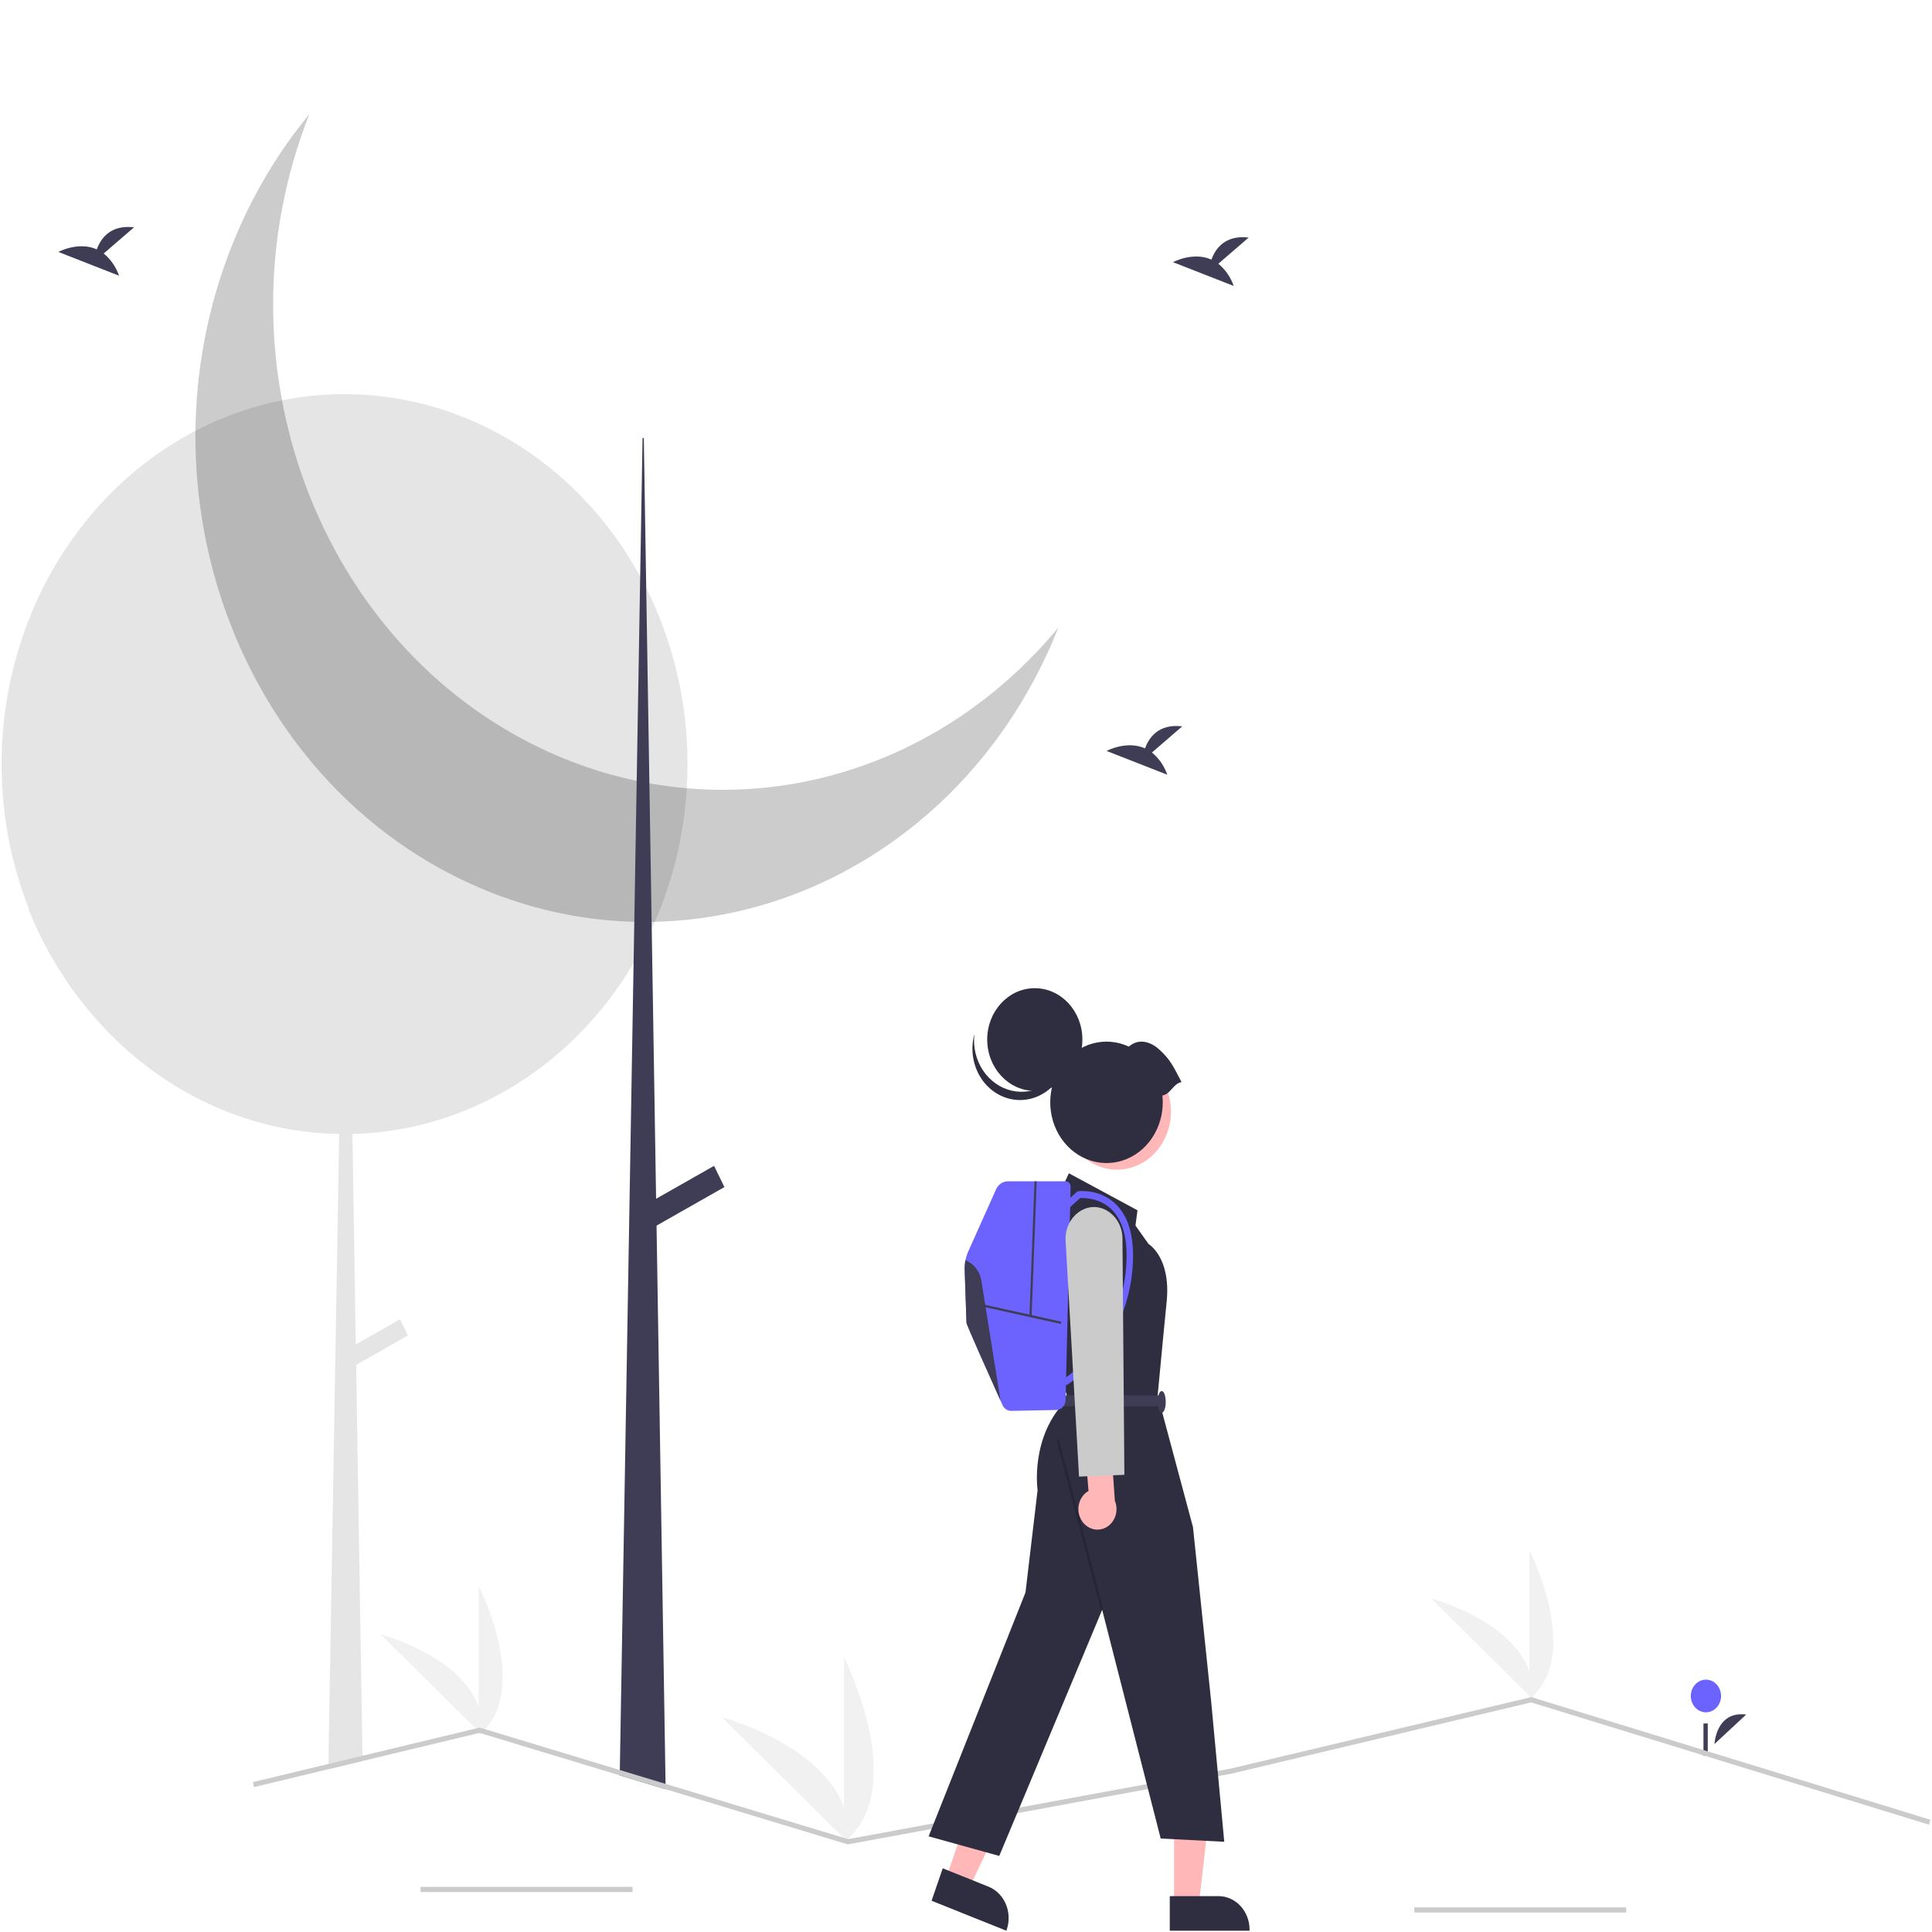 <?xml version="1.0" encoding="UTF-8" standalone="no" ?>
<!DOCTYPE svg PUBLIC "-//W3C//DTD SVG 1.1//EN" "http://www.w3.org/Graphics/SVG/1.1/DTD/svg11.dtd">
<svg xmlns="http://www.w3.org/2000/svg" xmlns:xlink="http://www.w3.org/1999/xlink" version="1.1" width="1080" height="1080" viewBox="0 0 1080 1080" xml:space="preserve">
<desc>Created with Fabric.js 5.2.4</desc>
<defs>
</defs>
<g transform="matrix(1 0 0 1 540 540)" id="23a9467b-80ca-44f2-937d-08a6e1e47e63"  >
<rect style="stroke: none; stroke-width: 1; stroke-dasharray: none; stroke-linecap: butt; stroke-dashoffset: 0; stroke-linejoin: miter; stroke-miterlimit: 4; fill: rgb(255,255,255); fill-rule: nonzero; opacity: 1; visibility: hidden;" vector-effect="non-scaling-stroke"  x="-540" y="-540" rx="0" ry="0" width="1080" height="1080" />
</g>
<g transform="matrix(1 0 0 1 540 540)" id="df48d5dd-4e6f-4d70-bafd-f94620e4c39d"  >
</g>
<g transform="matrix(1.43 0 0 1.43 540 540)"  >
<g style=""   >
		<g transform="matrix(1 0 0 1 298.79 298.32)" clip-path="url(#CLIPPATH_3)"  >
<clipPath id="CLIPPATH_3" >
	<rect transform="matrix(1 0 0 1 -298.79 -298.32)" id="clip0_2823_4349" x="-377" y="-396" rx="0" ry="0" width="754" height="792" />
</clipPath>
<path style="stroke: none; stroke-width: 1; stroke-dasharray: none; stroke-linecap: butt; stroke-dashoffset: 0; stroke-linejoin: miter; stroke-miterlimit: 4; fill: rgb(63,61,86); fill-rule: nonzero; opacity: 1;" vector-effect="non-scaling-stroke"  transform=" translate(-675.79, -694.32)" d="M 669.589 700.141 C 669.589 700.141 670.165 687.11 681.981 688.624 Z" stroke-linecap="round" />
</g>
		<g transform="matrix(1 0 0 1 289.25 285.36)" clip-path="url(#CLIPPATH_4)"  >
<clipPath id="CLIPPATH_4" >
	<rect transform="matrix(1 0 0 1 -289.25 -285.36)" id="clip0_2823_4349" x="-377" y="-396" rx="0" ry="0" width="754" height="792" />
</clipPath>
<path style="stroke: none; stroke-width: 1; stroke-dasharray: none; stroke-linecap: butt; stroke-dashoffset: 0; stroke-linejoin: miter; stroke-miterlimit: 4; fill: rgb(108,99,255); fill-rule: nonzero; opacity: 1;" vector-effect="non-scaling-stroke"  transform=" translate(-666.25, -681.36)" d="M 666.25 687.74 C 669.516 687.74 672.164 684.883 672.164 681.359 C 672.164 677.835 669.516 674.978 666.25 674.978 C 662.984 674.978 660.337 677.835 660.337 681.359 C 660.337 684.883 662.984 687.74 666.25 687.74 Z" stroke-linecap="round" />
</g>
		<g transform="matrix(1 0 0 1 289.12 302.41)" clip-path="url(#CLIPPATH_5)"  >
<clipPath id="CLIPPATH_5" >
	<rect transform="matrix(1 0 0 1 -289.12 -302.41)" id="clip0_2823_4349" x="-377" y="-396" rx="0" ry="0" width="754" height="792" />
</clipPath>
<path style="stroke: none; stroke-width: 1; stroke-dasharray: none; stroke-linecap: butt; stroke-dashoffset: 0; stroke-linejoin: miter; stroke-miterlimit: 4; fill: rgb(63,61,86); fill-rule: nonzero; opacity: 1;" vector-effect="non-scaling-stroke"  transform=" translate(-666.12, -698.41)" d="M 666.957 692.104 L 665.288 692.104 L 665.288 704.713 L 666.957 704.713 L 666.957 692.104 Z" stroke-linecap="round" />
</g>
		<g transform="matrix(1 0 0 1 -242.94 45.22)" clip-path="url(#CLIPPATH_6)"  >
<clipPath id="CLIPPATH_6" >
	<rect transform="matrix(1 0 0 1 242.94 -45.22)" id="clip0_2823_4349" x="-377" y="-396" rx="0" ry="0" width="754" height="792" />
</clipPath>
<path style="stroke: none; stroke-width: 1; stroke-dasharray: none; stroke-linecap: butt; stroke-dashoffset: 0; stroke-linejoin: miter; stroke-miterlimit: 4; fill: rgb(229,229,229); fill-rule: nonzero; opacity: 1;" vector-effect="non-scaling-stroke"  transform=" translate(-134.06, -441.22)" d="M 268.129 317.034 C 268.129 320.225 268.033 323.389 267.841 326.527 C 266.767 344.624 262.53 362.338 255.354 378.736 C 255.298 378.876 255.233 379.006 255.178 379.136 C 254.844 379.896 254.501 380.656 254.148 381.407 C 252.014 386.044 249.647 390.553 247.056 394.911 C 235.224 414.921 219.006 431.478 199.836 443.119 C 180.666 454.759 159.134 461.126 137.142 461.655 L 138.468 543.925 L 155.758 534.101 L 158.845 540.434 L 138.598 551.938 L 141.073 704.732 L 141.101 706.773 L 127.732 709.984 L 127.76 707.934 L 131.969 461.665 C 114.268 461.391 96.793 457.326 80.56 449.704 C 64.327 442.083 49.659 431.058 37.407 417.269 C 36.564 416.329 35.729 415.359 34.913 414.398 C 34.876 414.358 34.849 414.318 34.821 414.288 C 24.613 402.276 16.357 388.491 10.402 373.514 C 10.531 373.674 10.67 373.824 10.8 373.984 C -2.659 340.022 -3.572 301.791 8.249 267.126 C 20.07 232.461 43.729 203.986 74.379 187.537 C 74.842 187.287 75.316 187.047 75.779 186.797 C 106.097 171.039 140.796 168.148 172.997 178.696 C 205.197 189.244 232.55 212.462 249.633 243.747 C 250.45 245.228 251.238 246.738 251.998 248.259 C 262.609 269.372 268.155 293.015 268.129 317.034 Z" stroke-linecap="round" />
</g>
		<g transform="matrix(1 0 0 1 -132.55 -175.13)" clip-path="url(#CLIPPATH_7)"  >
<clipPath id="CLIPPATH_7" >
	<rect transform="matrix(1 0 0 1 132.55 175.13)" id="clip0_2823_4349" x="-377" y="-396" rx="0" ry="0" width="754" height="792" />
</clipPath>
<path style="stroke: none; stroke-width: 1; stroke-dasharray: none; stroke-linecap: butt; stroke-dashoffset: 0; stroke-linejoin: miter; stroke-miterlimit: 4; fill: rgb(0,0,0); fill-rule: nonzero; opacity: 0.2;" vector-effect="non-scaling-stroke"  transform=" translate(-244.45, -220.87)" d="M 120.338 62.965 C 82.188 159.26 123.605 270.694 212.845 311.86 C 246.703 327.479 284.253 331.226 320.191 322.574 C 356.13 313.922 388.641 293.306 413.135 263.639 C 374.989 359.937 271.719 404.634 182.475 363.472 C 93.232 322.31 51.809 210.877 89.956 114.579 C 97.429 95.714 107.69 78.283 120.338 62.965 Z" stroke-linecap="round" />
</g>
		<g transform="matrix(1 0 0 1 -126.38 57.71)" clip-path="url(#CLIPPATH_8)"  >
<clipPath id="CLIPPATH_8" >
	<rect transform="matrix(1 0 0 1 126.38 -57.71)" id="clip0_2823_4349" x="-377" y="-396" rx="0" ry="0" width="754" height="792" />
</clipPath>
<path style="stroke: none; stroke-width: 1; stroke-dasharray: none; stroke-linecap: butt; stroke-dashoffset: 0; stroke-linejoin: miter; stroke-miterlimit: 4; fill: rgb(63,61,86); fill-rule: nonzero; opacity: 1;" vector-effect="non-scaling-stroke"  transform=" translate(-250.62, -453.71)" d="M 259.591 717.817 L 241.642 712.385 L 241.68 710.304 L 247.057 394.911 L 247.325 379.186 L 247.335 378.726 L 248.271 323.626 L 249.634 243.757 L 249.634 243.747 L 250.561 189.608 L 251.052 189.608 L 251.998 248.259 L 253.231 324.596 L 254.112 378.766 L 254.112 379.166 L 254.149 381.397 L 254.149 381.407 L 255.855 486.994 L 256.031 497.488 L 259.554 715.716 L 259.591 717.817 Z" stroke-linecap="round" />
</g>
		<g transform="matrix(1 0 0 1 -110.99 90.52)" clip-path="url(#CLIPPATH_9)"  >
<clipPath id="CLIPPATH_9" >
	<rect transform="matrix(1 0 0 1 110.99 -90.52)" id="clip0_2823_4349" x="-377" y="-396" rx="0" ry="0" width="754" height="792" />
</clipPath>
<path style="stroke: none; stroke-width: 1; stroke-dasharray: none; stroke-linecap: butt; stroke-dashoffset: 0; stroke-linejoin: miter; stroke-miterlimit: 4; fill: rgb(63,61,86); fill-rule: nonzero; opacity: 1;" vector-effect="non-scaling-stroke"  transform=" translate(-266.01, -486.52)" d="M 278.512 474.121 L 249.465 490.622 L 253.513 498.919 L 282.56 482.418 L 278.512 474.121 Z" stroke-linecap="round" />
</g>
		<g transform="matrix(1 0 0 1 -171.79 360.99)" clip-path="url(#CLIPPATH_10)"  >
<clipPath id="CLIPPATH_10" >
	<rect transform="matrix(1 0 0 1 171.79 -360.99)" id="clip0_2823_4349" x="-377" y="-396" rx="0" ry="0" width="754" height="792" />
</clipPath>
<path style="stroke: none; stroke-width: 1; stroke-dasharray: none; stroke-linecap: butt; stroke-dashoffset: 0; stroke-linejoin: miter; stroke-miterlimit: 4; fill: rgb(203,203,203); fill-rule: nonzero; opacity: 1;" vector-effect="non-scaling-stroke"  transform=" translate(-205.21, -756.99)" d="M 246.64 755.987 L 163.785 755.987 L 163.785 757.988 L 246.64 757.988 L 246.64 755.987 Z" stroke-linecap="round" />
</g>
		<g transform="matrix(1 0 0 1 -19.75 395)" clip-path="url(#CLIPPATH_11)"  >
<clipPath id="CLIPPATH_11" >
	<rect transform="matrix(1 0 0 1 19.75 -395)" id="clip0_2823_4349" x="-377" y="-396" rx="0" ry="0" width="754" height="792" />
</clipPath>
<path style="stroke: none; stroke-width: 1; stroke-dasharray: none; stroke-linecap: butt; stroke-dashoffset: 0; stroke-linejoin: miter; stroke-miterlimit: 4; fill: rgb(203,203,203); fill-rule: nonzero; opacity: 1;" vector-effect="non-scaling-stroke"  transform=" translate(-357.25, -791)" d="M 398.68 789.999 L 315.826 789.999 L 315.826 792 L 398.68 792 L 398.68 789.999 Z" stroke-linecap="round" />
</g>
		<g transform="matrix(1 0 0 1 216.66 368.99)" clip-path="url(#CLIPPATH_12)"  >
<clipPath id="CLIPPATH_12" >
	<rect transform="matrix(1 0 0 1 -216.66 -368.99)" id="clip0_2823_4349" x="-377" y="-396" rx="0" ry="0" width="754" height="792" />
</clipPath>
<path style="stroke: none; stroke-width: 1; stroke-dasharray: none; stroke-linecap: butt; stroke-dashoffset: 0; stroke-linejoin: miter; stroke-miterlimit: 4; fill: rgb(203,203,203); fill-rule: nonzero; opacity: 1;" vector-effect="non-scaling-stroke"  transform=" translate(-593.66, -764.99)" d="M 635.085 763.99 L 552.23 763.99 L 552.23 765.991 L 635.085 765.991 L 635.085 763.99 Z" stroke-linecap="round" />
</g>
		<g transform="matrix(1 0 0 1 224.91 257.49)" clip-path="url(#CLIPPATH_13)"  >
<clipPath id="CLIPPATH_13" >
	<rect transform="matrix(1 0 0 1 -224.91 -257.49)" id="clip0_2823_4349" x="-377" y="-396" rx="0" ry="0" width="754" height="792" />
</clipPath>
<path style="stroke: none; stroke-width: 1; stroke-dasharray: none; stroke-linecap: butt; stroke-dashoffset: 0; stroke-linejoin: miter; stroke-miterlimit: 4; fill: rgb(241,241,241); fill-rule: nonzero; opacity: 1;" vector-effect="non-scaling-stroke"  transform=" translate(-601.91, -653.49)" d="M 597.241 682.584 L 597.241 624.39 C 597.241 624.39 618.259 665.647 597.241 682.584 Z" stroke-linecap="round" />
</g>
		<g transform="matrix(1 0 0 1 201.73 266.9)" clip-path="url(#CLIPPATH_14)"  >
<clipPath id="CLIPPATH_14" >
	<rect transform="matrix(1 0 0 1 -201.73 -266.9)" id="clip0_2823_4349" x="-377" y="-396" rx="0" ry="0" width="754" height="792" />
</clipPath>
<path style="stroke: none; stroke-width: 1; stroke-dasharray: none; stroke-linecap: butt; stroke-dashoffset: 0; stroke-linejoin: miter; stroke-miterlimit: 4; fill: rgb(241,241,241); fill-rule: nonzero; opacity: 1;" vector-effect="non-scaling-stroke"  transform=" translate(-578.73, -662.9)" d="M 598.539 682.574 L 558.81 643.219 C 558.81 643.219 601.19 654.414 598.539 682.574 Z" stroke-linecap="round" />
</g>
		<g transform="matrix(1 0 0 1 -185.78 271.49)" clip-path="url(#CLIPPATH_15)"  >
<clipPath id="CLIPPATH_15" >
	<rect transform="matrix(1 0 0 1 185.78 -271.49)" id="clip0_2823_4349" x="-377" y="-396" rx="0" ry="0" width="754" height="792" />
</clipPath>
<path style="stroke: none; stroke-width: 1; stroke-dasharray: none; stroke-linecap: butt; stroke-dashoffset: 0; stroke-linejoin: miter; stroke-miterlimit: 4; fill: rgb(241,241,241); fill-rule: nonzero; opacity: 1;" vector-effect="non-scaling-stroke"  transform=" translate(-191.22, -667.49)" d="M 186.546 696.589 L 186.546 638.395 C 186.546 638.395 207.564 679.652 186.546 696.589 Z" stroke-linecap="round" />
</g>
		<g transform="matrix(1 0 0 1 -208.96 280.9)" clip-path="url(#CLIPPATH_16)"  >
<clipPath id="CLIPPATH_16" >
	<rect transform="matrix(1 0 0 1 208.96 -280.9)" id="clip0_2823_4349" x="-377" y="-396" rx="0" ry="0" width="754" height="792" />
</clipPath>
<path style="stroke: none; stroke-width: 1; stroke-dasharray: none; stroke-linecap: butt; stroke-dashoffset: 0; stroke-linejoin: miter; stroke-miterlimit: 4; fill: rgb(241,241,241); fill-rule: nonzero; opacity: 1;" vector-effect="non-scaling-stroke"  transform=" translate(-168.04, -676.9)" d="M 187.844 696.579 L 148.115 657.224 C 148.115 657.224 190.495 668.419 187.844 696.579 Z" stroke-linecap="round" />
</g>
		<g transform="matrix(1 0 0 1 -41.88 306.42)" clip-path="url(#CLIPPATH_17)"  >
<clipPath id="CLIPPATH_17" >
	<rect transform="matrix(1 0 0 1 41.88 -306.42)" id="clip0_2823_4349" x="-377" y="-396" rx="0" ry="0" width="754" height="792" />
</clipPath>
<path style="stroke: none; stroke-width: 1; stroke-dasharray: none; stroke-linecap: butt; stroke-dashoffset: 0; stroke-linejoin: miter; stroke-miterlimit: 4; fill: rgb(241,241,241); fill-rule: nonzero; opacity: 1;" vector-effect="non-scaling-stroke"  transform=" translate(-335.12, -702.42)" d="M 329.316 738.605 L 329.316 666.239 C 329.316 666.239 355.452 717.543 329.316 738.605 Z" stroke-linecap="round" />
</g>
		<g transform="matrix(1 0 0 1 -70.7 318.12)" clip-path="url(#CLIPPATH_18)"  >
<clipPath id="CLIPPATH_18" >
	<rect transform="matrix(1 0 0 1 70.7 -318.12)" id="clip0_2823_4349" x="-377" y="-396" rx="0" ry="0" width="754" height="792" />
</clipPath>
<path style="stroke: none; stroke-width: 1; stroke-dasharray: none; stroke-linecap: butt; stroke-dashoffset: 0; stroke-linejoin: miter; stroke-miterlimit: 4; fill: rgb(241,241,241); fill-rule: nonzero; opacity: 1;" vector-effect="non-scaling-stroke"  transform=" translate(-306.3, -714.12)" d="M 330.93 738.592 L 281.527 689.653 C 281.527 689.653 334.227 703.574 330.93 738.592 Z" stroke-linecap="round" />
</g>
		<g transform="matrix(1 0 0 1 49.14 314.59)" clip-path="url(#CLIPPATH_19)"  >
<clipPath id="CLIPPATH_19" >
	<rect transform="matrix(1 0 0 1 -49.14 -314.59)" id="clip0_2823_4349" x="-377" y="-396" rx="0" ry="0" width="754" height="792" />
</clipPath>
<path style="stroke: none; stroke-width: 1; stroke-dasharray: none; stroke-linecap: butt; stroke-dashoffset: 0; stroke-linejoin: miter; stroke-miterlimit: 4; fill: rgb(203,203,203); fill-rule: nonzero; opacity: 1;" vector-effect="non-scaling-stroke"  transform=" translate(-426.14, -710.59)" d="M 754 729.751 L 753.491 731.682 L 597.899 683.865 L 480.689 711.745 L 330.79 739.375 L 330.586 739.315 L 259.591 717.817 L 241.642 712.385 L 186.824 695.779 L 141.101 706.773 L 127.733 709.984 L 98.669 716.977 L 98.27 715.026 L 127.76 707.934 L 141.073 704.732 L 186.88 693.718 L 187.103 693.779 L 241.68 710.304 L 259.554 715.716 L 330.883 737.324 L 480.327 709.784 L 597.955 681.804 L 598.187 681.864 L 754 729.751 Z" stroke-linecap="round" />
</g>
		<g transform="matrix(1 0 0 1 95.71 -275.37)" clip-path="url(#CLIPPATH_20)"  >
<clipPath id="CLIPPATH_20" >
	<rect transform="matrix(1 0 0 1 -95.71 275.37)" id="clip0_2823_4349" x="-377" y="-396" rx="0" ry="0" width="754" height="792" />
</clipPath>
<path style="stroke: none; stroke-width: 1; stroke-dasharray: none; stroke-linecap: butt; stroke-dashoffset: 0; stroke-linejoin: miter; stroke-miterlimit: 4; fill: rgb(63,61,86); fill-rule: nonzero; opacity: 1;" vector-effect="non-scaling-stroke"  transform=" translate(-472.71, -120.63)" d="M 475.638 121.48 L 487.499 111.243 C 478.284 110.146 474.498 115.569 472.949 119.861 C 465.75 116.636 457.913 120.863 457.913 120.863 L 481.646 130.16 C 480.449 126.709 478.364 123.698 475.638 121.48 Z" stroke-linecap="round" />
</g>
		<g transform="matrix(1 0 0 1 -340.02 -279.37)" clip-path="url(#CLIPPATH_21)"  >
<clipPath id="CLIPPATH_21" >
	<rect transform="matrix(1 0 0 1 340.02 279.37)" id="clip0_2823_4349" x="-377" y="-396" rx="0" ry="0" width="754" height="792" />
</clipPath>
<path style="stroke: none; stroke-width: 1; stroke-dasharray: none; stroke-linecap: butt; stroke-dashoffset: 0; stroke-linejoin: miter; stroke-miterlimit: 4; fill: rgb(63,61,86); fill-rule: nonzero; opacity: 1;" vector-effect="non-scaling-stroke"  transform=" translate(-36.98, -116.63)" d="M 39.912 117.479 L 51.773 107.242 C 42.559 106.145 38.772 111.568 37.223 115.86 C 30.024 112.634 22.187 116.862 22.187 116.862 L 45.92 126.159 C 44.723 122.708 42.639 119.697 39.912 117.479 Z" stroke-linecap="round" />
</g>
		<g transform="matrix(1 0 0 1 69.75 -84.3)" clip-path="url(#CLIPPATH_22)"  >
<clipPath id="CLIPPATH_22" >
	<rect transform="matrix(1 0 0 1 -69.75 84.3)" id="clip0_2823_4349" x="-377" y="-396" rx="0" ry="0" width="754" height="792" />
</clipPath>
<path style="stroke: none; stroke-width: 1; stroke-dasharray: none; stroke-linecap: butt; stroke-dashoffset: 0; stroke-linejoin: miter; stroke-miterlimit: 4; fill: rgb(63,61,86); fill-rule: nonzero; opacity: 1;" vector-effect="non-scaling-stroke"  transform=" translate(-446.75, -311.7)" d="M 449.679 312.549 L 461.541 302.312 C 452.326 301.215 448.54 306.638 446.991 310.93 C 439.792 307.704 431.954 311.932 431.954 311.932 L 455.688 321.229 C 454.49 317.778 452.406 314.767 449.679 312.549 Z" stroke-linecap="round" />
</g>
		<g transform="matrix(1 0 0 1 5.31 339.8)" clip-path="url(#CLIPPATH_23)"  >
<clipPath id="CLIPPATH_23" >
	<rect transform="matrix(1 0 0 1 -5.31 -339.8)" id="clip0_2823_4349" x="-377" y="-396" rx="0" ry="0" width="754" height="792" />
</clipPath>
<path style="stroke: none; stroke-width: 1; stroke-dasharray: none; stroke-linecap: butt; stroke-dashoffset: 0; stroke-linejoin: miter; stroke-miterlimit: 4; fill: rgb(255,183,183); fill-rule: nonzero; opacity: 1;" vector-effect="non-scaling-stroke"  transform=" translate(-382.31, -735.8)" d="M 369.121 752.848 L 378.187 756.482 L 395.493 720.479 L 382.112 715.115 L 369.121 752.848 Z" stroke-linecap="round" />
</g>
		<g transform="matrix(1 0 0 1 1.61 364.92)" clip-path="url(#CLIPPATH_24)"  >
<clipPath id="CLIPPATH_24" >
	<rect transform="matrix(1 0 0 1 -1.61 -364.92)" id="clip0_2823_4349" x="-377" y="-396" rx="0" ry="0" width="754" height="792" />
</clipPath>
<path style="stroke: none; stroke-width: 1; stroke-dasharray: none; stroke-linecap: butt; stroke-dashoffset: 0; stroke-linejoin: miter; stroke-miterlimit: 4; fill: rgb(47,46,65); fill-rule: nonzero; opacity: 1;" vector-effect="non-scaling-stroke"  transform=" translate(-378.61, -760.92)" d="M 367.908 748.726 L 385.762 755.884 C 388.779 757.094 391.228 759.548 392.569 762.706 C 393.91 765.864 394.034 769.467 392.913 772.723 L 392.775 773.122 L 363.543 761.403 L 367.908 748.726 Z" stroke-linecap="round" />
</g>
		<g transform="matrix(1 0 0 1 88.47 346.88)" clip-path="url(#CLIPPATH_25)"  >
<clipPath id="CLIPPATH_25" >
	<rect transform="matrix(1 0 0 1 -88.47 -346.88)" id="clip0_2823_4349" x="-377" y="-396" rx="0" ry="0" width="754" height="792" />
</clipPath>
<path style="stroke: none; stroke-width: 1; stroke-dasharray: none; stroke-linecap: butt; stroke-dashoffset: 0; stroke-linejoin: miter; stroke-miterlimit: 4; fill: rgb(255,183,183); fill-rule: nonzero; opacity: 1;" vector-effect="non-scaling-stroke"  transform=" translate(-465.47, -742.88)" d="M 458.339 763.006 L 468.01 763.005 L 472.611 722.753 L 458.337 722.754 L 458.339 763.006 Z" stroke-linecap="round" />
</g>
		<g transform="matrix(1 0 0 1 95.25 370.36)" clip-path="url(#CLIPPATH_26)"  >
<clipPath id="CLIPPATH_26" >
	<rect transform="matrix(1 0 0 1 -95.25 -370.36)" id="clip0_2823_4349" x="-377" y="-396" rx="0" ry="0" width="754" height="792" />
</clipPath>
<path style="stroke: none; stroke-width: 1; stroke-dasharray: none; stroke-linecap: butt; stroke-dashoffset: 0; stroke-linejoin: miter; stroke-miterlimit: 4; fill: rgb(47,46,65); fill-rule: nonzero; opacity: 1;" vector-effect="non-scaling-stroke"  transform=" translate(-472.25, -766.36)" d="M 456.661 759.599 L 475.707 759.598 C 478.926 759.598 482.014 760.978 484.29 763.434 C 486.567 765.891 487.846 769.222 487.846 772.695 L 487.846 773.121 L 456.661 773.122 L 456.661 759.599 Z" stroke-linecap="round" />
</g>
		<g transform="matrix(1 0 0 1 43.17 214.46)" clip-path="url(#CLIPPATH_27)"  >
<clipPath id="CLIPPATH_27" >
	<rect transform="matrix(1 0 0 1 -43.17 -214.46)" id="clip0_2823_4349" x="-377" y="-396" rx="0" ry="0" width="754" height="792" />
</clipPath>
<path style="stroke: none; stroke-width: 1; stroke-dasharray: none; stroke-linecap: butt; stroke-dashoffset: 0; stroke-linejoin: miter; stroke-miterlimit: 4; fill: rgb(47,46,65); fill-rule: nonzero; opacity: 1;" vector-effect="non-scaling-stroke"  transform=" translate(-420.17, -610.46)" d="M 414.06 483.837 L 417.216 477.027 L 444.037 491.498 L 443.248 497.457 L 448.376 504.692 C 448.376 504.692 457.054 509.799 455.476 526.824 L 453.898 542.997 L 451.926 563.852 L 465.731 615.351 L 472.831 683.45 L 477.959 738.354 L 453.109 737.077 L 430.232 647.698 L 390 743.887 L 362.389 736.226 L 400.255 640.888 L 404.988 600.881 C 404.988 600.881 401.833 579.6 416.821 565.129 L 414.455 557.468 L 414.455 548.028 L 406.566 502.99 L 414.06 483.837 Z" stroke-linecap="round" />
</g>
		<g transform="matrix(1 0 0 1 44.55 218.5)" clip-path="url(#CLIPPATH_28)"  >
<clipPath id="CLIPPATH_28" >
	<rect transform="matrix(1 0 0 1 -44.55 -218.5)" id="clip0_2823_4349" x="-377" y="-396" rx="0" ry="0" width="754" height="792" />
</clipPath>
<path style="stroke: none; stroke-width: 1; stroke-dasharray: none; stroke-linecap: butt; stroke-dashoffset: 0; stroke-linejoin: miter; stroke-miterlimit: 4; fill: rgb(0,0,0); fill-rule: nonzero; opacity: 0.2;" vector-effect="non-scaling-stroke"  transform=" translate(-421.55, -614.5)" d="M 413.323 581.167 L 412.431 581.438 L 429.786 647.834 L 430.678 647.562 L 413.323 581.167 Z" stroke-linecap="round" />
</g>
		<g transform="matrix(1 0 0 1 57.18 169.98)" clip-path="url(#CLIPPATH_29)"  >
<clipPath id="CLIPPATH_29" >
	<rect transform="matrix(1 0 0 1 -57.18 -169.98)" id="clip0_2823_4349" x="-377" y="-396" rx="0" ry="0" width="754" height="792" />
</clipPath>
<path style="stroke: none; stroke-width: 1; stroke-dasharray: none; stroke-linecap: butt; stroke-dashoffset: 0; stroke-linejoin: miter; stroke-miterlimit: 4; fill: rgb(63,61,86); fill-rule: nonzero; opacity: 1;" vector-effect="non-scaling-stroke"  transform=" translate(-434.18, -565.98)" d="M 414.849 568.108 L 453.504 568.108 L 453.504 563.852 L 414.849 563.852 L 414.849 568.108 Z" stroke-linecap="round" />
</g>
		<g transform="matrix(1 0 0 1 76.5 170.41)" clip-path="url(#CLIPPATH_30)"  >
<clipPath id="CLIPPATH_30" >
	<rect transform="matrix(1 0 0 1 -76.5 -170.41)" id="clip0_2823_4349" x="-377" y="-396" rx="0" ry="0" width="754" height="792" />
</clipPath>
<path style="stroke: none; stroke-width: 1; stroke-dasharray: none; stroke-linecap: butt; stroke-dashoffset: 0; stroke-linejoin: miter; stroke-miterlimit: 4; fill: rgb(63,61,86); fill-rule: nonzero; opacity: 1;" vector-effect="non-scaling-stroke"  transform=" translate(-453.5, -566.41)" d="M 453.504 570.662 C 454.375 570.662 455.081 568.756 455.081 566.406 C 455.081 564.055 454.375 562.15 453.504 562.15 C 452.632 562.15 451.926 564.055 451.926 566.406 C 451.926 568.756 452.632 570.662 453.504 570.662 Z" stroke-linecap="round" />
</g>
		<g transform="matrix(1 0 0 1 59.07 56.92)" clip-path="url(#CLIPPATH_31)"  >
<clipPath id="CLIPPATH_31" >
	<rect transform="matrix(1 0 0 1 -59.07 -56.92)" id="clip0_2823_4349" x="-377" y="-396" rx="0" ry="0" width="754" height="792" />
</clipPath>
<path style="stroke: none; stroke-width: 1; stroke-dasharray: none; stroke-linecap: butt; stroke-dashoffset: 0; stroke-linejoin: miter; stroke-miterlimit: 4; fill: rgb(255,183,183); fill-rule: nonzero; opacity: 1;" vector-effect="non-scaling-stroke"  transform=" translate(-436.07, -452.92)" d="M 454.523 463.802 C 460.093 452.807 456.348 439.02 446.158 433.009 C 435.968 426.999 423.192 431.04 417.621 442.035 C 412.051 453.031 415.796 466.817 425.986 472.828 C 436.176 478.839 448.952 474.798 454.523 463.802 Z" stroke-linecap="round" />
</g>
		<g transform="matrix(1 0 0 1 26.89 28.75)" clip-path="url(#CLIPPATH_32)"  >
<clipPath id="CLIPPATH_32" >
	<rect transform="matrix(1 0 0 1 -26.89 -28.75)" id="clip0_2823_4349" x="-377" y="-396" rx="0" ry="0" width="754" height="792" />
</clipPath>
<path style="stroke: none; stroke-width: 1; stroke-dasharray: none; stroke-linecap: butt; stroke-dashoffset: 0; stroke-linejoin: miter; stroke-miterlimit: 4; fill: rgb(47,46,65); fill-rule: nonzero; opacity: 1;" vector-effect="non-scaling-stroke"  transform=" translate(-403.89, -424.75)" d="M 403.895 444.819 C 414.168 444.819 422.497 435.832 422.497 424.746 C 422.497 413.66 414.168 404.673 403.895 404.673 C 393.621 404.673 385.292 413.66 385.292 424.746 C 385.292 435.832 393.621 444.819 403.895 444.819 Z" stroke-linecap="round" />
</g>
		<g transform="matrix(1 0 0 1 21.05 39.5)" clip-path="url(#CLIPPATH_33)"  >
<clipPath id="CLIPPATH_33" >
	<rect transform="matrix(1 0 0 1 -21.05 -39.5)" id="clip0_2823_4349" x="-377" y="-396" rx="0" ry="0" width="754" height="792" />
</clipPath>
<path style="stroke: none; stroke-width: 1; stroke-dasharray: none; stroke-linecap: butt; stroke-dashoffset: 0; stroke-linejoin: miter; stroke-miterlimit: 4; fill: rgb(47,46,65); fill-rule: nonzero; opacity: 1;" vector-effect="non-scaling-stroke"  transform=" translate(-398.05, -435.5)" d="M 380.288 422.596 C 379.554 425.255 379.339 428.05 379.657 430.804 C 379.975 433.558 380.818 436.21 382.134 438.594 C 383.45 440.979 385.21 443.042 387.302 444.656 C 389.394 446.269 391.774 447.397 394.291 447.968 C 396.807 448.539 399.406 448.54 401.924 447.973 C 404.441 447.405 406.822 446.28 408.916 444.67 C 411.01 443.059 412.772 440.997 414.091 438.615 C 415.409 436.232 416.255 433.581 416.576 430.827 C 415.243 435.656 412.276 439.768 408.264 442.346 C 404.252 444.923 399.489 445.779 394.919 444.742 C 390.35 443.706 386.308 440.853 383.598 436.75 C 380.887 432.648 379.706 427.595 380.288 422.596 Z" stroke-linecap="round" />
</g>
		<g transform="matrix(1 0 0 1 58.6 53.3)" clip-path="url(#CLIPPATH_34)"  >
<clipPath id="CLIPPATH_34" >
	<rect transform="matrix(1 0 0 1 -58.6 -53.3)" id="clip0_2823_4349" x="-377" y="-396" rx="0" ry="0" width="754" height="792" />
</clipPath>
<path style="stroke: none; stroke-width: 1; stroke-dasharray: none; stroke-linecap: butt; stroke-dashoffset: 0; stroke-linejoin: miter; stroke-miterlimit: 4; fill: rgb(47,46,65); fill-rule: nonzero; opacity: 1;" vector-effect="non-scaling-stroke"  transform=" translate(-435.6, -449.3)" d="M 453.779 446.619 C 454.325 451.808 453.269 457.046 450.776 461.522 C 448.284 465.998 444.492 469.461 439.99 471.376 C 435.488 473.291 430.526 473.55 425.873 472.113 C 421.221 470.676 417.137 467.624 414.255 463.429 C 411.374 459.233 409.854 454.13 409.934 448.909 C 410.013 443.687 411.685 438.64 414.693 434.549 C 417.7 430.457 421.874 427.551 426.567 426.279 C 431.261 425.006 436.212 425.44 440.654 427.513 C 444.328 424.316 448.882 425.307 452.585 428.681 C 456.772 432.496 458.015 435.116 461.263 441.39 C 458.069 441.874 456.972 446.135 453.779 446.619 Z" stroke-linecap="round" />
</g>
		<g transform="matrix(1 0 0 1 20.19 129.04)" clip-path="url(#CLIPPATH_35)"  >
<clipPath id="CLIPPATH_35" >
	<rect transform="matrix(1 0 0 1 -20.19 -129.04)" id="clip0_2823_4349" x="-377" y="-396" rx="0" ry="0" width="754" height="792" />
</clipPath>
<path style="stroke: none; stroke-width: 1; stroke-dasharray: none; stroke-linecap: butt; stroke-dashoffset: 0; stroke-linejoin: miter; stroke-miterlimit: 4; fill: rgb(108,99,255); fill-rule: nonzero; opacity: 1;" vector-effect="non-scaling-stroke"  transform=" translate(-397.19, -525.04)" d="M 376.485 514.855 C 376.72 521.579 377.186 534.815 377.186 535.49 C 377.186 536.202 386.486 556.978 390.503 565.92 L 390.503 565.924 C 390.789 566.554 391.045 567.126 391.272 567.629 C 391.582 568.323 392.071 568.906 392.68 569.31 C 393.288 569.713 393.991 569.92 394.705 569.905 L 412.261 569.565 C 413.226 569.547 414.148 569.128 414.833 568.395 C 415.518 567.661 415.914 566.671 415.938 565.629 L 417.896 482.285 C 417.903 482.01 417.858 481.737 417.765 481.481 C 417.672 481.225 417.533 480.991 417.355 480.795 C 417.177 480.598 416.965 480.441 416.73 480.334 C 416.496 480.227 416.243 480.172 415.989 480.172 L 393.348 480.172 C 392.391 480.172 391.454 480.464 390.644 481.012 C 389.834 481.561 389.184 482.344 388.767 483.273 L 377.901 507.532 C 376.882 509.811 376.396 512.326 376.485 514.855 Z" stroke-linecap="round" />
</g>
		<g transform="matrix(1 0 0 1 51.56 125.94)" clip-path="url(#CLIPPATH_36)"  >
<clipPath id="CLIPPATH_36" >
	<rect transform="matrix(1 0 0 1 -51.56 -125.94)" id="clip0_2823_4349" x="-377" y="-396" rx="0" ry="0" width="754" height="792" />
</clipPath>
<path style="stroke: none; stroke-width: 1; stroke-dasharray: none; stroke-linecap: butt; stroke-dashoffset: 0; stroke-linejoin: miter; stroke-miterlimit: 4; fill: rgb(108,99,255); fill-rule: nonzero; opacity: 1;" vector-effect="non-scaling-stroke"  transform=" translate(-428.56, -521.94)" d="M 416.244 559.91 C 420.749 556.964 424.797 553.273 428.24 548.971 C 436.239 539.263 441.104 527.016 442.104 514.07 C 442.997 502.994 440.96 494.761 436.051 489.599 C 429.81 483.037 421.315 483.991 420.957 484.035 L 420.576 484.081 L 414.821 489.336 L 416.45 491.413 L 421.599 486.711 C 423.176 486.626 429.611 486.607 434.311 491.569 C 438.638 496.136 440.415 503.627 439.593 513.835 C 438.641 526.161 434.02 537.824 426.421 547.083 C 423.142 551.175 419.299 554.698 415.027 557.528 L 416.244 559.91 Z" stroke-linecap="round" />
</g>
		<g transform="matrix(1 0 0 1 21.83 136.09)" clip-path="url(#CLIPPATH_37)"  >
<clipPath id="CLIPPATH_37" >
	<rect transform="matrix(1 0 0 1 -21.83 -136.09)" id="clip0_2823_4349" x="-377" y="-396" rx="0" ry="0" width="754" height="792" />
</clipPath>
<path style="stroke: none; stroke-width: 1; stroke-dasharray: none; stroke-linecap: butt; stroke-dashoffset: 0; stroke-linejoin: miter; stroke-miterlimit: 4; fill: rgb(63,61,86); fill-rule: nonzero; opacity: 1;" vector-effect="non-scaling-stroke"  transform=" translate(-398.83, -532.09)" d="M 383.574 528.246 L 383.405 529.134 L 414.081 535.933 L 414.25 535.044 L 383.574 528.246 Z" stroke-linecap="round" />
</g>
		<g transform="matrix(1 0 0 1 26.22 110.51)" clip-path="url(#CLIPPATH_38)"  >
<clipPath id="CLIPPATH_38" >
	<rect transform="matrix(1 0 0 1 -26.22 -110.51)" id="clip0_2823_4349" x="-377" y="-396" rx="0" ry="0" width="754" height="792" />
</clipPath>
<path style="stroke: none; stroke-width: 1; stroke-dasharray: none; stroke-linecap: butt; stroke-dashoffset: 0; stroke-linejoin: miter; stroke-miterlimit: 4; fill: rgb(63,61,86); fill-rule: nonzero; opacity: 1;" vector-effect="non-scaling-stroke"  transform=" translate(-403.22, -506.51)" d="M 403.792 480.154 L 401.8 532.823 L 402.64 532.86 L 404.632 480.191 L 403.792 480.154 Z" stroke-linecap="round" />
</g>
		<g transform="matrix(1 0 0 1 6.49 142.47)" clip-path="url(#CLIPPATH_39)"  >
<clipPath id="CLIPPATH_39" >
	<rect transform="matrix(1 0 0 1 -6.49 -142.47)" id="clip0_2823_4349" x="-377" y="-396" rx="0" ry="0" width="754" height="792" />
</clipPath>
<path style="stroke: none; stroke-width: 1; stroke-dasharray: none; stroke-linecap: butt; stroke-dashoffset: 0; stroke-linejoin: miter; stroke-miterlimit: 4; fill: rgb(63,61,86); fill-rule: nonzero; opacity: 1;" vector-effect="non-scaling-stroke"  transform=" translate(-383.49, -538.47)" d="M 376.485 514.855 C 376.72 521.579 377.186 534.815 377.186 535.49 C 377.186 536.202 386.486 556.978 390.503 565.92 L 383.015 519.004 C 382.725 517.199 381.996 515.509 380.903 514.107 C 379.809 512.706 378.39 511.643 376.791 511.028 C 376.54 512.284 376.437 513.57 376.485 514.855 Z" stroke-linecap="round" />
</g>
		<g transform="matrix(1 0 0 1 51.39 201.84)" clip-path="url(#CLIPPATH_40)"  >
<clipPath id="CLIPPATH_40" >
	<rect transform="matrix(1 0 0 1 -51.39 -201.84)" id="clip0_2823_4349" x="-377" y="-396" rx="0" ry="0" width="754" height="792" />
</clipPath>
<path style="stroke: none; stroke-width: 1; stroke-dasharray: none; stroke-linecap: butt; stroke-dashoffset: 0; stroke-linejoin: miter; stroke-miterlimit: 4; fill: rgb(255,183,183); fill-rule: nonzero; opacity: 1;" vector-effect="non-scaling-stroke"  transform=" translate(-428.39, -597.84)" d="M 422.491 613.178 C 421.828 612.256 421.361 611.189 421.122 610.051 C 420.882 608.913 420.877 607.732 421.107 606.592 C 421.336 605.451 421.794 604.379 422.449 603.451 C 423.104 602.522 423.94 601.76 424.897 601.217 L 423.375 583.051 L 433.381 579.361 L 435.196 605.047 C 435.934 606.844 436.035 608.869 435.481 610.741 C 434.927 612.612 433.756 614.2 432.191 615.202 C 430.625 616.204 428.772 616.552 426.985 616.179 C 425.197 615.806 423.598 614.738 422.491 613.178 Z" stroke-linecap="round" />
</g>
		<g transform="matrix(1 0 0 1 50.41 146.91)" clip-path="url(#CLIPPATH_41)"  >
<clipPath id="CLIPPATH_41" >
	<rect transform="matrix(1 0 0 1 -50.41 -146.91)" id="clip0_2823_4349" x="-377" y="-396" rx="0" ry="0" width="754" height="792" />
</clipPath>
<path style="stroke: none; stroke-width: 1; stroke-dasharray: none; stroke-linecap: butt; stroke-dashoffset: 0; stroke-linejoin: miter; stroke-miterlimit: 4; fill: rgb(203,203,203); fill-rule: nonzero; opacity: 1;" vector-effect="non-scaling-stroke"  transform=" translate(-427.41, -542.91)" d="M 415.943 503.539 C 415.748 500.78 416.409 498.03 417.823 495.722 C 419.236 493.414 421.322 491.679 423.751 490.792 C 425.892 490.029 428.204 490.031 430.344 490.798 C 432.635 491.64 434.622 493.238 436.025 495.365 C 437.428 497.492 438.176 500.041 438.163 502.651 L 438.913 594.907 L 421.184 595.6 L 415.943 503.539 Z" stroke-linecap="round" />
</g>
</g>
</g>
</svg>